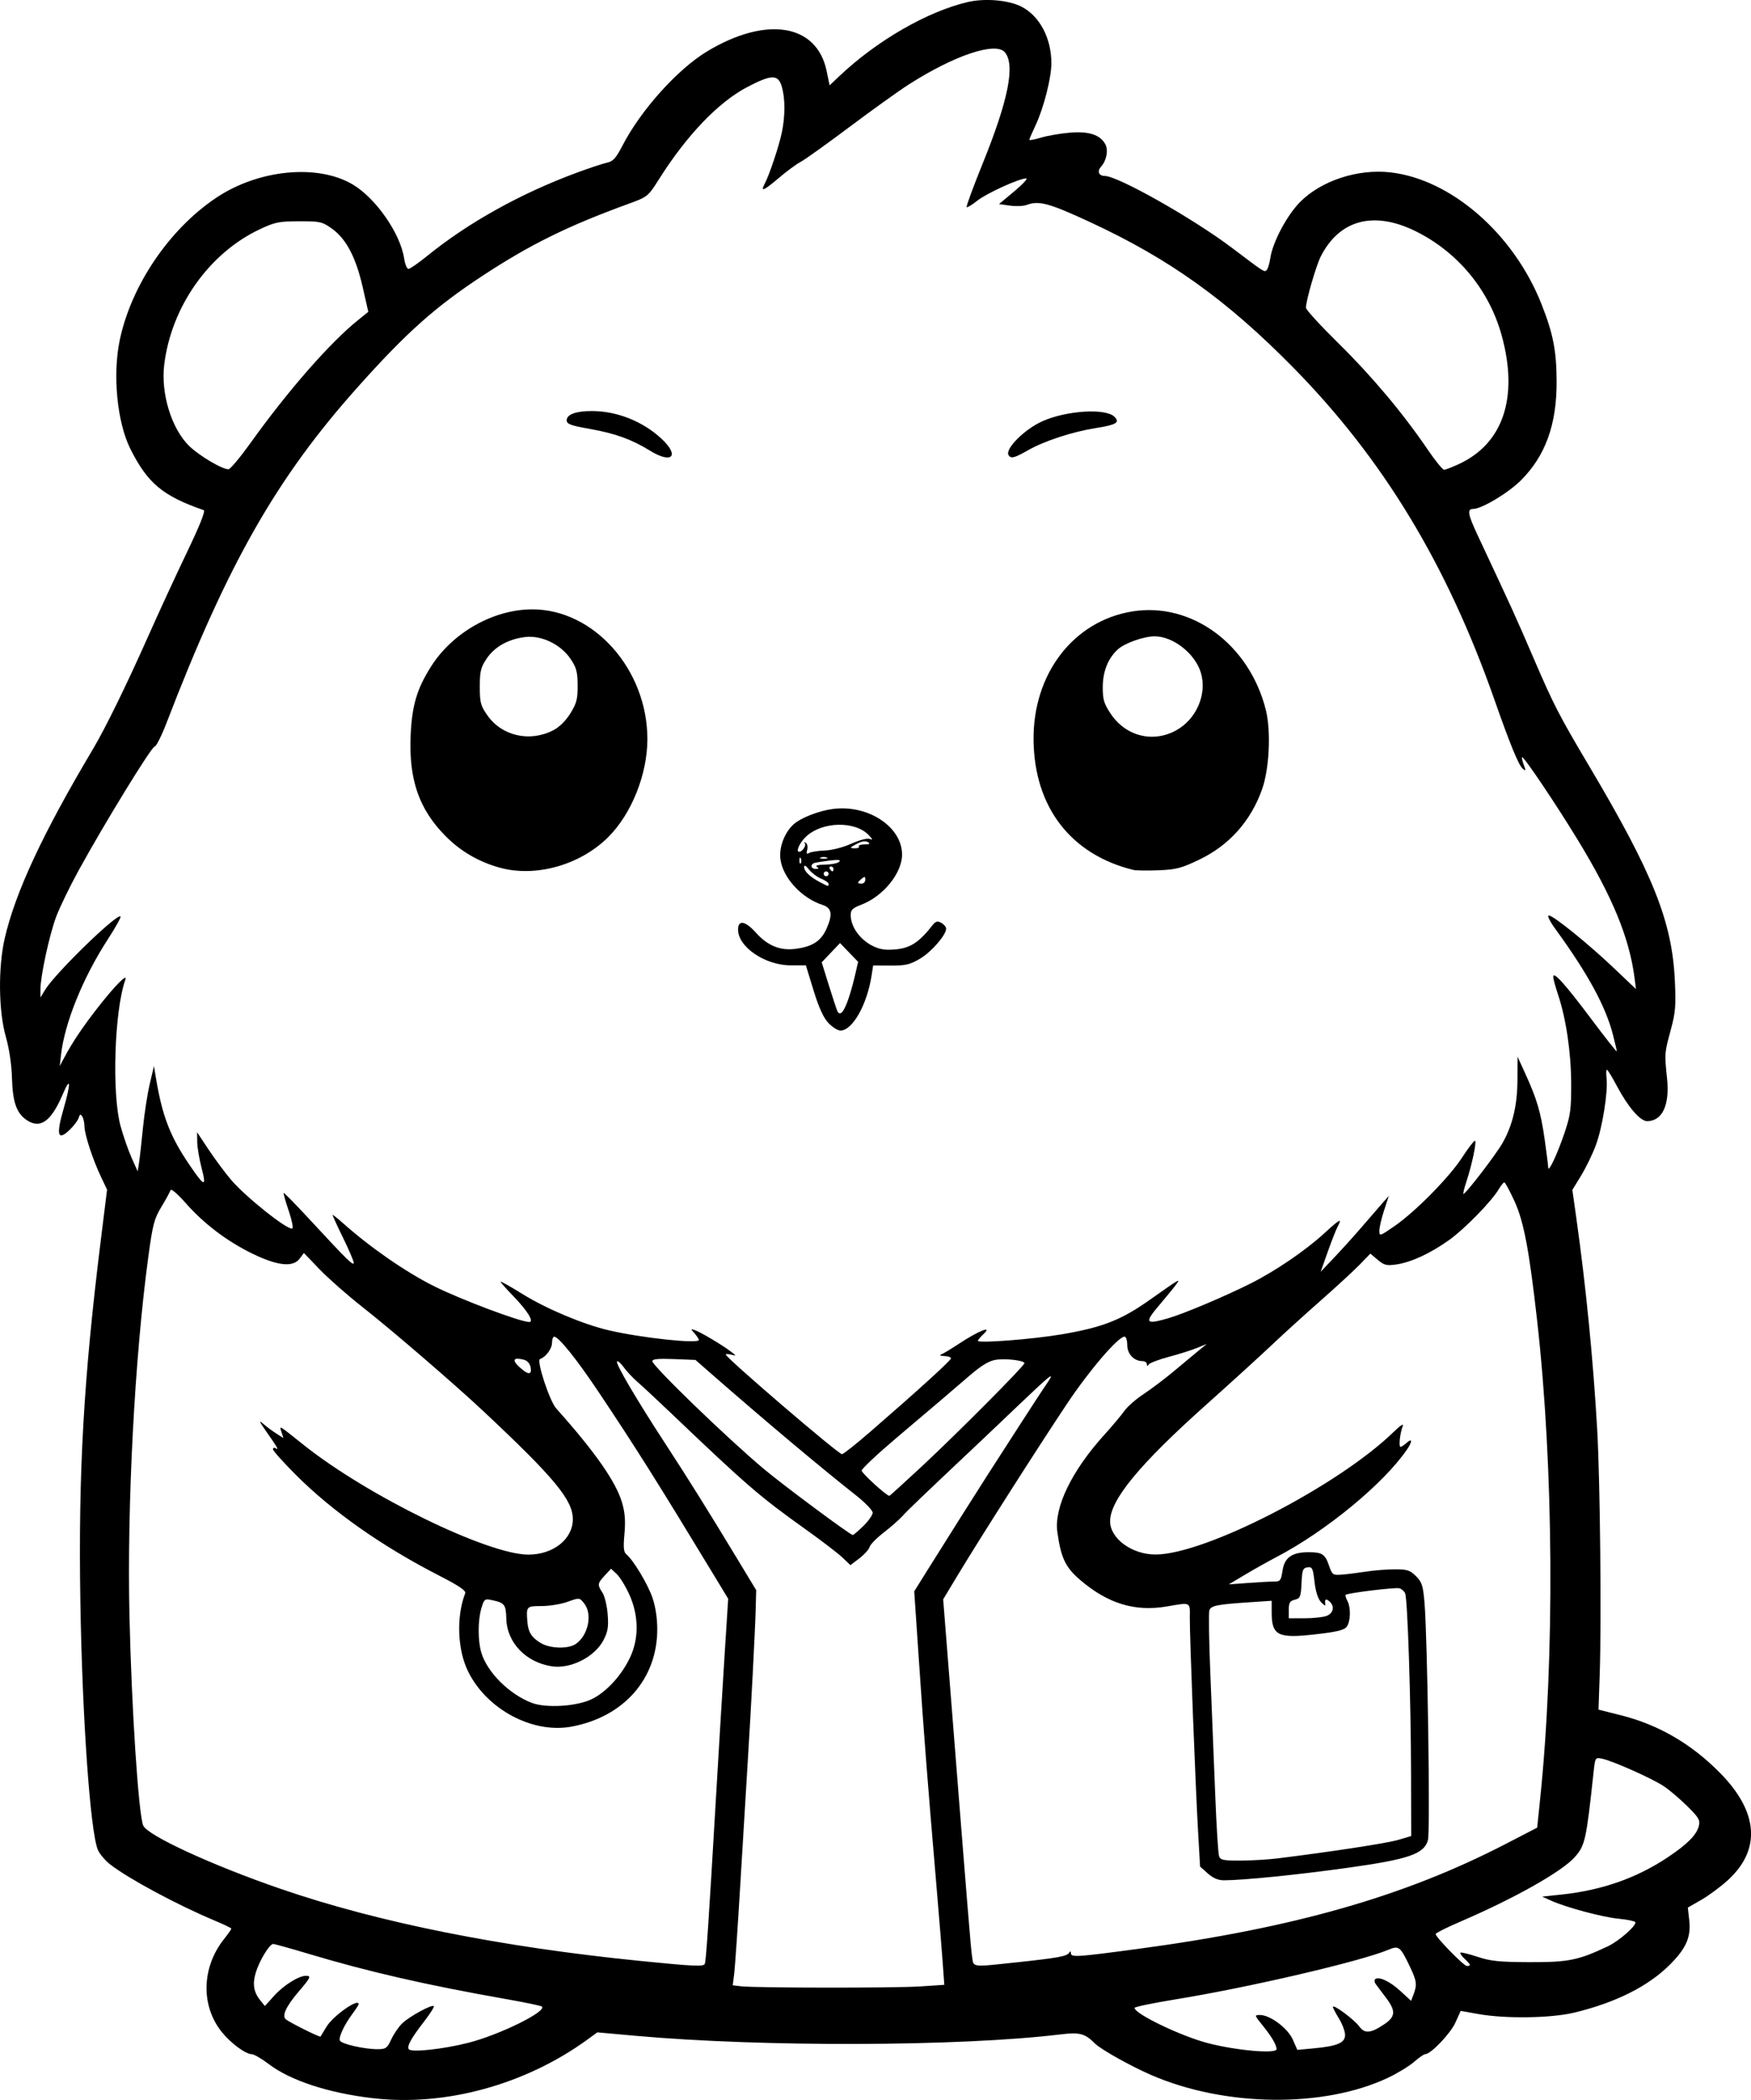 <?xml version="1.0" encoding="UTF-8" standalone="no"?>
<!-- Created with Inkscape (http://www.inkscape.org/) -->

<svg
   width="189.268mm"
   height="226.896mm"
   viewBox="0 0 189.268 226.896"
   version="1.1"
   id="svg1"
   xml:space="preserve"
   xmlns="http://www.w3.org/2000/svg"
   xmlns:svg="http://www.w3.org/2000/svg"><defs
     id="defs1"><clipPath
       clipPathUnits="userSpaceOnUse"
       id="clipPath3"><path
         id="path3"
         style="fill:#ff0000;fill-opacity:1;fill-rule:nonzero;stroke:none;stroke-width:0.265"
         d="M -89.403,17.953 V 231.3 H 127.508 V 17.953 Z M 57.309,146.549 c 0.779,0.017 1.735,0.443 2.742,1.429 1.453,1.422 2.55,3.153 3.545,4.912 0.577,1.139 1.155,2.278 1.724,3.421 2.235,4.488 -2.301,6.745 -4.534,2.256 -0.531,-1.067 -1.074,-2.128 -1.605,-3.196 -0.69,-1.236 -1.451,-2.424 -2.372,-3.504 -2.339,-2.741 -1.492,-5.364 0.5,-5.32 z" /></clipPath><clipPath
       clipPathUnits="userSpaceOnUse"
       id="clipPath13"><path
         id="path14"
         style="fill:#ff0000;fill-opacity:1;fill-rule:nonzero;stroke:none;stroke-width:0.265"
         d="M 84.92,6.468 V 221.747 H 301.984 V 6.468 Z M 147.303,105.999 c 1.813,0.032 2.92,2.212 1.02,4.898 -0.86,1.216 -1.919,2.265 -2.928,3.352 -3.411,3.675 -7.125,0.225 -3.71,-3.447 0.863,-0.928 1.774,-1.818 2.517,-2.849 1.008,-1.398 2.152,-1.971 3.102,-1.954 z m 142.07,64.877 c 1.17,0.019 2.442,1.133 2.849,3.448 0.109,0.617 0.305,1.218 0.556,1.791 2.007,4.594 -2.798,6.589 -4.678,1.941 -0.413,-1.023 -0.771,-2.073 -0.912,-3.173 -0.338,-2.642 0.859,-4.028 2.185,-4.007 z m -10.44,21.226 c 2.358,0.053 3.266,2.914 0.218,5.115 -0.439,0.317 -0.879,0.635 -1.318,0.952 -2.327,1.612 -4.731,3.096 -7.162,4.543 -4.308,2.565 -6.911,-1.774 -2.606,-4.343 2.335,-1.393 4.648,-2.811 6.882,-4.362 0.413,-0.298 0.826,-0.597 1.238,-0.895 1.016,-0.734 1.963,-1.029 2.749,-1.011 z" /></clipPath><clipPath
       clipPathUnits="userSpaceOnUse"
       id="clipPath40"><path
         id="path41"
         style="fill:#ff0000;fill-opacity:1;fill-rule:nonzero;stroke:none;stroke-width:0.265"
         d="M 43.057,-39.498 V 187.125 H 282.728 V -39.498 Z M 273.926,87.761 c 0.888,1.99e-4 1.793,0.629 2.287,1.936 0.24,0.181 0.455,0.438 0.653,0.731 0.052,-0.004 0.104,-0.009 0.156,-0.009 1.262,-1.43e-4 2.484,1.253 2.414,3.758 -0.062,2.208 -0.32,4.403 -0.577,6.595 -0.253,1.781 -0.124,0.912 -0.382,2.606 -0.197,1.294 -0.69,2.176 -1.288,2.718 -0.393,2.176 -1.155,4.269 -1.982,6.313 -0.604,1.417 -0.293,0.726 -0.929,2.076 -1.392,2.957 -3.829,3.062 -4.761,1.523 -0.503,2.475 -2.509,3.069 -3.797,1.846 -1.491,0.85 -2.947,1.762 -4.369,2.723 -1.932,1.353 -3.74,2.87 -5.601,4.318 -1.056,0.864 -2.249,1.52 -3.449,2.155 -0.851,0.456 -1.787,0.682 -2.729,0.855 -4.931,0.904 -5.831,-4.154 -0.887,-4.986 0.429,-0.072 0.865,-0.146 1.256,-0.349 0.939,-0.493 1.878,-0.991 2.7,-1.671 1.952,-1.519 3.848,-3.111 5.882,-4.521 1.911,-1.284 3.872,-2.496 5.896,-3.593 -0.004,-0.48 0.074,-1.012 0.285,-1.604 0.093,-2.239 0.229,-4.478 0.362,-6.714 0.041,-0.713 0.081,-1.426 0.122,-2.138 0.143,-2.503 1.478,-3.682 2.742,-3.61 0.021,0.001 0.04,0.017 0.061,0.019 0.204,-1.107 0.405,-2.215 0.601,-3.324 0.408,-2.314 1.722,-3.351 2.911,-3.29 0.016,7.93e-4 0.03,0.014 0.046,0.015 -0.007,-0.101 -0.012,-0.203 -0.021,-0.304 -0.23,-2.654 1.062,-4.073 2.398,-4.073 z m -1.758,16.091 c -0.012,0.066 -0.024,0.131 -0.037,0.197 -0.515,2.431 -1.118,4.86 -2.023,7.18 0.023,0.01 0.047,0.019 0.07,0.029 0.08,-0.18 0.112,-0.231 0.337,-0.76 0.682,-1.661 1.293,-3.36 1.669,-5.119 0.057,-0.266 0.126,-0.515 0.204,-0.75 -0.087,-0.243 -0.18,-0.482 -0.22,-0.778 z" /></clipPath><clipPath
       clipPathUnits="userSpaceOnUse"
       id="clipPath70"><path
         id="path71"
         style="fill:#ff0000;fill-opacity:1;fill-rule:nonzero;stroke:none;stroke-width:0.265"
         d="M 97.496,-109.053 V 118.098 H 291.957 V -109.053 Z M 274.904,19.673 c 1.064,-0.014 2.291,0.797 3.052,2.687 0.249,0.618 0.547,1.213 0.812,1.823 0.107,-2.113 1.289,-3.2 2.487,-3.161 1.187,0.04 2.387,1.184 2.566,3.527 0.14,1.838 0.193,3.681 0.244,5.524 -0.011,1.287 0.002,0.664 -0.037,1.869 -0.066,2.043 -0.948,3.225 -1.958,3.569 -1.069,1.012 -3.065,0.734 -4.388,-1.801 -0.66,-1.264 -1.3,-2.536 -1.914,-3.823 -0.891,-1.859 -1.744,-3.734 -2.514,-5.646 -1.111,-2.762 0.095,-4.547 1.65,-4.568 z M 227.408,35.166 c 2.854,0.015 3.658,3.328 -0.009,5.106 -0.104,0.05 -0.215,0.086 -0.319,0.136 0.088,0.175 0.173,0.357 0.252,0.552 0.293,0.724 0.673,1.407 1.022,2.105 0.498,0.995 0.621,1.855 0.55,2.582 0.792,0.093 1.701,0.526 2.612,1.422 0.856,0.843 1.702,1.693 2.505,2.586 0.742,0.777 1.453,1.573 2.073,2.452 0.272,0.28 0.491,0.609 0.725,0.921 0.429,0.574 0.681,1.116 0.845,1.632 0.408,0.301 0.817,0.711 1.211,1.261 0.724,1.01 1.467,2.007 2.157,3.042 0.676,1.094 1.398,2.16 2.147,3.204 0.571,1.006 1.296,1.896 2.011,2.799 0.728,0.988 1.677,1.73 2.628,2.487 0.722,0.583 1.495,1.1 2.254,1.633 0.305,0.214 0.496,0.444 0.726,0.669 1.203,-0.616 2.413,-1.22 3.623,-1.819 3.306,-1.685 6.712,-3.157 10.085,-4.697 2.151,-0.996 4.314,-1.966 6.48,-2.928 1.577,-0.776 3.159,-1.558 4.67,-2.459 0.959,-0.641 2.093,-1.036 2.987,-1.773 0.287,-0.274 0.732,-0.459 0.897,-0.843 0.681,-1.583 1.735,-2.217 2.705,-2.202 1.852,0.029 3.398,2.421 1.462,5.081 -0.558,0.767 -1.201,1.439 -1.983,1.984 -1.094,0.816 -2.306,1.431 -3.487,2.111 -1.685,0.992 -3.433,1.881 -5.194,2.729 -2.15,0.955 -4.297,1.918 -6.433,2.907 -3.326,1.518 -6.683,2.968 -9.942,4.63 -2.508,1.241 -5.016,2.489 -7.449,3.871 -4.168,2.367 -6.787,-1.43 -3.212,-3.955 -0.452,-0.321 -0.913,-0.629 -1.344,-0.978 -1.252,-0.998 -2.476,-2.022 -3.446,-3.309 -0.762,-0.966 -1.542,-1.917 -2.153,-2.989 -0.783,-1.094 -1.542,-2.206 -2.248,-3.351 -0.585,-0.885 -1.23,-1.727 -1.83,-2.602 -0.434,-0.634 -0.706,-1.242 -0.855,-1.809 -0.463,-0.305 -0.925,-0.703 -1.368,-1.296 -0.269,-0.361 -0.532,-0.727 -0.829,-1.066 -0.481,-0.719 -1.103,-1.312 -1.678,-1.953 -0.742,-0.827 -1.529,-1.608 -2.319,-2.389 -1.064,-1.052 -1.491,-2.108 -1.473,-2.979 -0.914,-0.171 -1.898,-0.859 -2.638,-2.341 -0.487,-0.976 -1.028,-1.934 -1.362,-2.978 -8e-4,-0.002 -0.001,-0.004 -0.002,-0.007 -4.509,1.671 -6.301,-2.894 -1.716,-4.743 1.473,-0.594 2.958,-1.172 4.39,-1.86 0.847,-0.407 1.615,-0.579 2.274,-0.576 z" /></clipPath><clipPath
       clipPathUnits="userSpaceOnUse"
       id="clipPath74"><path
         id="path74"
         style="fill:#ff0000;fill-opacity:1;fill-rule:nonzero;stroke:none;stroke-width:0.265"
         d="M -29.884,-77.634 V 138.928 H 157.383 V -77.634 Z m 105.147,29.171 c 1.817,-0.063 3.051,2.061 1.286,4.838 -1.693,2.663 -3.352,5.35 -4.901,8.099 -2.462,4.368 -6.904,1.945 -4.446,-2.425 1.602,-2.849 3.32,-5.632 5.073,-8.39 0.924,-1.455 2.037,-2.088 2.988,-2.121 z" /></clipPath><clipPath
       clipPathUnits="userSpaceOnUse"
       id="clipPath96"><path
         id="path97"
         style="fill:#ff0000;fill-opacity:1;fill-rule:nonzero;stroke:none;stroke-width:0.265"
         d="M 42.322,-124.123 V 99.614 H 302.684 V -124.123 Z m 40.333,11.403 c 1.194,0.028 2.451,1.157 2.735,3.49 0.08,0.655 0.17,1.309 0.251,1.964 0.465,-0.511 1.041,-0.769 1.613,-0.769 1.266,10e-6 2.509,1.254 2.459,3.76 -0.055,2.764 0.145,5.52 0.415,8.268 0.439,3.96 1.043,7.9 1.821,11.808 0.267,1.605 0.705,3.161 1.219,4.701 1.47,4.411 -2.564,6.102 -4.414,2.53 0.076,0.719 0.203,1.433 0.236,2.155 0.229,5.008 -4.765,5.005 -5.065,0 -0.226,-3.772 -1.059,-7.5 -1.755,-11.21 -0.885,-4.48 -1.337,-9.02 -1.674,-13.569 -0.096,-1.29 0.179,-2.259 0.632,-2.92 -0.266,-2.07 -0.526,-4.141 -0.776,-6.214 -0.32,-2.644 0.952,-4.026 2.305,-3.994 z M 238.177,73.473 c 0.735,0.009 1.599,0.258 2.532,0.834 1.557,0.962 2.938,2.179 4.369,3.314 1.888,1.433 3.695,2.966 5.546,4.445 1.456,1.008 2.826,2.135 4.257,3.176 1.018,0.731 2.048,1.444 3.073,2.165 0.106,0.068 0.212,0.137 0.318,0.205 1.021,0.659 1.625,1.404 1.902,2.118 2.665,1.245 1.896,4.675 -2.237,4.619 -1.032,-0.014 -2.065,-0.029 -3.096,-0.064 -1.753,-0.066 -3.508,-0.153 -5.247,-0.402 -1.6,-0.264 -3.181,-0.634 -4.709,-1.185 -1.408,-0.529 -2.822,-1.053 -4.176,-1.71 -1.148,-0.642 -2.264,-1.323 -3.217,-2.241 -0.917,-0.777 -1.798,-1.593 -2.7,-2.388 -2.704,-2.382 -1.769,-5.031 0.373,-5.107 0.313,-0.011 0.653,0.032 1.01,0.14 0.386,-0.578 1.079,-0.981 2.08,-0.968 0.564,0.007 1.215,0.139 1.942,0.431 0.589,0.237 1.171,0.489 1.75,0.749 -0.006,-0.004 -0.011,-0.009 -0.017,-0.013 -1.322,-1.048 -2.593,-2.181 -4.032,-3.069 -3.334,-2.056 -2.348,-5.08 0.278,-5.048 z" /></clipPath></defs><g
     id="layer1"
     transform="translate(66.433,123.829)"><path
       style="fill:#000000"
       d="m -26.08,102.878 c -4.841,-0.561 -8.957,-1.908 -11.316,-3.703 -0.767,-0.583 -1.594,-1.061 -1.838,-1.061 -0.652,0 -2.266,-1.196 -3.226,-2.392 -2.285,-2.844 -2.186,-6.979 0.24,-10.043 0.437,-0.552 0.795,-1.058 0.795,-1.124 0,-0.066 -0.804,-0.456 -1.786,-0.866 -3.977,-1.661 -9.268,-4.498 -11.279,-6.049 -0.564,-0.435 -1.179,-1.158 -1.366,-1.605 -0.823,-1.97 -1.689,-14.276 -1.892,-26.869 -0.223,-13.896 0.349,-24.002 2.206,-38.963 l 0.682,-5.493 -0.678,-1.433 c -0.886,-1.871 -1.761,-4.557 -1.766,-5.419 -0.002,-0.376 -0.108,-0.848 -0.236,-1.05 -0.184,-0.291 -0.265,-0.26 -0.396,0.152 -0.09,0.285 -0.521,0.859 -0.957,1.277 -1.303,1.248 -1.494,0.606 -0.67,-2.255 0.819,-2.848 0.773,-3.607 -0.096,-1.564 -1.255,2.952 -2.446,3.782 -3.934,2.74 -1.063,-0.744 -1.471,-1.931 -1.545,-4.489 -0.043,-1.494 -0.294,-3.178 -0.669,-4.498 -0.782,-2.75 -0.837,-7.446 -0.124,-10.576 1.135,-4.976 4.105,-11.351 9.556,-20.505 1.328,-2.231 3.633,-6.937 5.934,-12.114 1.145,-2.578 3.042,-6.687 4.215,-9.131 1.397,-2.911 2.022,-4.483 1.813,-4.555 -4.423,-1.531 -6.063,-2.899 -7.925,-6.611 -1.441,-2.873 -1.942,-8.036 -1.145,-11.794 1.254,-5.915 5.352,-11.951 10.413,-15.341 4.563,-3.056 10.933,-3.686 14.735,-1.458 2.501,1.466 5.179,5.304 5.584,8.003 0.094,0.628 0.307,1.14 0.472,1.137 0.165,-0.003 1.075,-0.633 2.02,-1.401 4.432,-3.597 10.09,-6.746 16.14,-8.984 1.382,-0.511 2.871,-1.005 3.308,-1.097 0.647,-0.136 0.959,-0.484 1.679,-1.874 1.98,-3.819 5.955,-8.236 9.133,-10.148 6.424,-3.865 11.868,-2.968 12.92,2.128 l 0.319,1.543 1.071,-1.014 c 4.044,-3.827 9.506,-6.973 13.868,-7.989 1.849,-0.431 4.398,-0.213 5.783,0.493 1.98,1.01 3.249,3.401 3.249,6.123 0,1.579 -0.833,4.849 -1.705,6.692 -0.372,0.786 -0.676,1.495 -0.676,1.576 0,0.081 0.566,-0.024 1.257,-0.232 0.691,-0.209 2.096,-0.45 3.122,-0.538 2.055,-0.175 3.287,0.23 3.838,1.26 0.34,0.635 0.126,1.755 -0.458,2.403 -0.459,0.51 -0.266,1.007 0.393,1.013 1.438,0.012 9.563,4.606 13.769,7.784 3.476,2.627 3.427,2.594 3.701,2.425 0.136,-0.084 0.327,-0.688 0.425,-1.342 0.257,-1.713 1.79,-4.603 3.202,-6.035 2.282,-2.315 6.249,-3.621 9.778,-3.218 6.584,0.751 13.354,6.662 16.347,14.273 1.253,3.186 1.61,5.021 1.62,8.334 0.014,4.631 -1.203,8.005 -3.842,10.652 -1.371,1.374 -4.257,3.106 -5.18,3.106 -0.673,4.46e-4 -0.577,0.571 0.478,2.823 3.996,8.535 4.008,8.561 6.059,13.316 2.206,5.115 2.716,6.103 6.051,11.726 6.858,11.56 8.912,16.704 9.212,23.067 0.131,2.78 0.074,3.455 -0.458,5.424 -0.665,2.459 -0.665,2.467 -0.382,5.182 0.299,2.875 -0.513,4.607 -2.161,4.607 -0.746,0 -2.065,-1.536 -3.269,-3.806 -0.509,-0.96 -0.991,-1.747 -1.071,-1.748 -0.08,-0.001 -0.098,0.407 -0.039,0.907 0.171,1.467 -0.452,5.36 -1.161,7.257 -0.361,0.965 -1.079,2.444 -1.596,3.287 l -0.94,1.532 0.419,2.966 c 1.048,7.417 1.839,15.432 2.267,22.942 0.314,5.524 0.47,20.672 0.272,26.435 l -0.131,3.813 2.447,0.615 c 4.041,1.016 7.596,3.085 10.688,6.22 4.16,4.218 4.459,8.289 0.851,11.587 -0.781,0.714 -2.075,1.673 -2.876,2.131 l -1.455,0.832 0.154,1.37 c 0.204,1.808 -0.333,3.038 -2.091,4.795 -2.349,2.348 -5.875,4.115 -10.357,5.189 -2.516,0.603 -7.43,0.673 -10.367,0.147 l -1.891,-0.339 -0.575,1.273 c -0.533,1.179 -2.658,3.401 -3.252,3.401 -0.142,0 -0.685,0.374 -1.206,0.832 -0.521,0.457 -1.787,1.229 -2.813,1.716 -6.931,3.283 -17.629,3.164 -25.587,-0.284 -2.225,-0.964 -5.454,-2.769 -6.093,-3.406 -1.112,-1.108 -1.637,-1.243 -3.805,-0.982 -10.852,1.308 -32.176,1.373 -45.888,0.14 l -4.101,-0.369 -1.058,0.769 c -6.717,4.882 -15.361,7.252 -23.151,6.349 z m 10.283,-5.996 c 3.37,-0.862 8.478,-3.378 7.944,-3.912 -0.085,-0.085 -1.809,-0.445 -3.833,-0.801 -8.685,-1.528 -14.927,-2.958 -21.454,-4.915 -1.918,-0.575 -3.613,-1.046 -3.767,-1.046 -0.393,0 -1.501,1.827 -1.885,3.109 -0.366,1.22 -0.218,2.105 0.497,2.988 l 0.492,0.608 1.014,-1.123 c 1.01,-1.118 2.646,-2.143 3.421,-2.143 0.603,0 0.522,0.179 -0.769,1.69 -1.385,1.621 -1.856,2.646 -1.389,3.021 0.446,0.358 3.665,1.956 3.737,1.855 0.033,-0.046 0.323,-0.522 0.645,-1.058 0.71,-1.182 3.475,-3.129 3.475,-2.448 0,0.082 -0.284,0.529 -0.63,0.992 -0.905,1.21 -1.545,2.557 -1.397,2.941 0.143,0.372 2.673,0.947 4.122,0.937 0.847,-0.006 1,-0.12 1.441,-1.075 0.271,-0.588 0.807,-1.367 1.191,-1.731 0.787,-0.747 3.192,-2.056 3.399,-1.849 0.074,0.074 -0.4,0.827 -1.054,1.671 -1.393,1.8 -1.862,2.644 -1.654,2.981 0.235,0.38 3.721,0.006 6.453,-0.693 z m 87.348,0.686 c 0,-0.451 -0.531,-1.353 -1.508,-2.562 -0.892,-1.104 -0.897,-1.124 -0.281,-1.124 1.098,0 3.002,1.425 3.544,2.653 l 0.492,1.115 1.74,-0.162 c 2.583,-0.24 3.421,-0.595 3.42,-1.449 -7.4e-4,-0.386 -0.295,-1.178 -0.653,-1.76 -0.359,-0.582 -0.656,-1.153 -0.66,-1.269 -0.014,-0.356 2.289,1.347 2.835,2.097 0.596,0.818 1.247,0.762 2.728,-0.234 1.202,-0.808 1.245,-1.436 0.194,-2.827 -0.479,-0.634 -0.986,-1.308 -1.126,-1.498 -0.14,-0.19 -0.176,-0.424 -0.079,-0.521 0.361,-0.361 1.591,0.202 2.726,1.248 l 1.17,1.079 0.269,-0.708 c 0.39,-1.026 0.337,-1.446 -0.366,-2.923 -1.077,-2.261 -1.212,-2.369 -2.365,-1.887 -3.018,1.261 -15.102,4.075 -22.995,5.356 -2.437,0.395 -4.432,0.81 -4.432,0.921 0,0.642 5.033,3.06 7.931,3.811 3.095,0.802 7.415,1.178 7.415,0.646 z m -38.528,-6.773 2.614,-0.173 -0.173,-2.405 c -0.095,-1.323 -0.407,-5.144 -0.692,-8.491 -0.948,-11.115 -1.314,-15.803 -1.852,-23.748 l -0.533,-7.873 1.446,-2.313 c 2.063,-3.299 5.406,-8.591 6.535,-10.343 0.53,-0.823 2,-3.103 3.266,-5.067 1.266,-1.965 2.507,-3.87 2.757,-4.233 0.913,-1.325 0.98,-1.502 0.406,-1.059 -0.283,0.218 -1.645,1.478 -3.027,2.8 -1.382,1.322 -3.585,3.415 -4.895,4.649 -5.806,5.475 -7.139,6.752 -7.765,7.44 -0.366,0.403 -1.287,1.211 -2.045,1.796 -0.758,0.585 -1.435,1.279 -1.504,1.542 -0.069,0.263 -0.563,0.812 -1.098,1.221 l -0.973,0.742 -0.848,-0.812 c -0.466,-0.446 -2.217,-1.789 -3.891,-2.984 -5.118,-3.654 -6.371,-4.734 -14.696,-12.67 -1.462,-1.393 -3.071,-2.89 -3.576,-3.327 -0.505,-0.437 -1.175,-1.151 -1.488,-1.587 -0.313,-0.436 -0.642,-0.72 -0.732,-0.631 -0.195,0.195 2.106,4.112 5.189,8.833 2.473,3.787 4.615,7.213 7.774,12.435 l 2.081,3.44 -0.051,1.984 c -0.059,2.324 -0.502,10.819 -0.869,16.669 -0.141,2.256 -0.491,8.03 -0.778,12.832 -0.286,4.802 -0.592,9.289 -0.679,9.97 l -0.158,1.238 0.882,0.108 c 1.513,0.186 16.622,0.199 19.372,0.017 z M 9.739,88.377 c 0.143,-0.232 0.404,-4.091 1.23,-18.176 0.298,-5.093 0.715,-11.967 0.925,-15.276 l 0.383,-6.016 -1.405,-2.319 C 4.671,36.36 2.289,32.576 -1.739,26.556 c -2.384,-3.563 -4.314,-5.964 -4.795,-5.964 -0.127,0 -0.231,0.298 -0.231,0.661 0,0.64 -0.67,1.546 -1.299,1.756 -0.409,0.136 1.032,4.53 1.748,5.331 4.21,4.709 6.474,7.947 7.128,10.199 0.31,1.068 0.378,1.972 0.253,3.36 -0.137,1.515 -0.092,1.966 0.223,2.227 0.756,0.627 2.298,3.199 2.809,4.686 0.323,0.939 0.515,2.203 0.515,3.392 0,5.358 -3.621,9.471 -9.264,10.52 -4.225,0.786 -9.196,-1.876 -11.203,-6 -1.138,-2.339 -1.263,-5.886 -0.296,-8.407 0.109,-0.283 -0.651,-0.799 -2.798,-1.9 -6.207,-3.183 -11.536,-6.927 -15.5,-10.891 -1.363,-1.363 -2.479,-2.609 -2.479,-2.769 0,-0.16 0.137,-0.205 0.305,-0.102 0.366,0.226 0.217,-0.036 -1.07,-1.877 -0.729,-1.043 -0.788,-1.204 -0.278,-0.763 0.356,0.308 0.989,0.779 1.409,1.045 l 0.762,0.485 -0.205,-0.646 c -0.236,-0.743 -0.391,-0.833 2.385,1.381 6.898,5.503 19.922,11.859 24.301,11.859 2.699,0 4.804,-1.677 4.804,-3.827 0,-2.073 -1.979,-4.462 -9.657,-11.658 -3.152,-2.954 -9.925,-8.786 -13.097,-11.276 -1.601,-1.257 -3.676,-3.082 -4.612,-4.056 l -1.702,-1.771 -0.466,0.618 c -0.714,0.946 -2.38,0.772 -5.066,-0.53 -2.748,-1.332 -5.258,-3.23 -7.237,-5.47 -0.907,-1.027 -1.588,-1.605 -1.651,-1.401 -0.059,0.191 -0.502,1.001 -0.986,1.802 -0.781,1.292 -0.939,1.9 -1.416,5.424 -1.472,10.882 -2.306,26.779 -2.034,38.761 0.227,9.993 0.973,21.38 1.484,22.649 0.429,1.067 7.438,4.298 14.858,6.849 10.583,3.639 23.794,6.282 38.991,7.8 5.602,0.56 6.67,0.61 6.847,0.325 z M 43.506,88.188 c 4.411,-0.475 5.371,-0.649 5.618,-1.024 0.136,-0.206 0.196,-0.195 0.198,0.037 0.006,0.469 0.631,0.429 7.362,-0.477 16.745,-2.252 28.678,-5.659 39.602,-11.307 l 3.436,-1.777 0.316,-3.043 c 1.594,-15.353 1.468,-35.889 -0.318,-51.726 -0.859,-7.622 -1.449,-10.736 -2.441,-12.898 -0.518,-1.128 -1.016,-2.051 -1.107,-2.051 -0.091,0 -0.36,0.329 -0.598,0.732 -0.78,1.321 -3.683,4.291 -5.369,5.495 -2.03,1.449 -4.108,2.41 -5.708,2.641 -1.051,0.152 -1.314,0.086 -2.008,-0.498 l -0.798,-0.672 -1.167,1.2 c -0.642,0.66 -2.537,2.405 -4.21,3.877 -1.673,1.472 -4.055,3.635 -5.292,4.806 -1.237,1.172 -4.43,4.078 -7.096,6.459 -7.203,6.434 -10.366,10.272 -10.366,12.575 0,1.863 2.349,3.587 4.895,3.592 5.34,0.011 19.785,-7.424 25.778,-13.268 0.704,-0.686 1.088,-0.931 0.961,-0.614 -0.3,0.751 -0.461,2.249 -0.242,2.249 0.101,0 0.402,-0.197 0.668,-0.438 0.606,-0.548 0.628,-0.156 0.04,0.71 -2.493,3.671 -8.74,8.82 -14.108,11.629 -0.946,0.495 -2.494,1.363 -3.44,1.929 l -1.72,1.029 2.09,-0.153 c 1.15,-0.084 2.416,-0.153 2.814,-0.153 0.655,0 0.741,-0.113 0.903,-1.192 0.212,-1.414 1.033,-1.985 2.845,-1.979 1.448,0.005 1.753,0.211 2.187,1.473 0.336,0.978 0.402,1.024 1.372,0.95 0.56,-0.043 1.733,-0.188 2.606,-0.324 0.873,-0.136 2.281,-0.248 3.129,-0.249 1.337,-0.002 1.64,0.096 2.283,0.739 0.643,0.643 0.765,1.02 0.921,2.844 0.323,3.777 0.629,24.75 0.375,25.67 -0.416,1.505 -2.055,2.071 -8.692,2.999 -5.328,0.745 -11.299,1.347 -13.372,1.347 -0.62,0 -1.17,-0.235 -1.738,-0.742 l -0.83,-0.742 -0.212,-3.69 c -0.287,-5.011 -0.919,-21.319 -0.898,-23.203 0.019,-1.725 0.149,-1.662 -2.481,-1.21 -3.448,0.591 -6.373,-0.301 -9.364,-2.857 -1.596,-1.364 -2.081,-2.38 -2.473,-5.184 -0.371,-2.652 1.548,-6.616 5.098,-10.528 0.857,-0.945 1.82,-2.093 2.14,-2.552 0.32,-0.459 1.266,-1.286 2.103,-1.838 0.837,-0.552 2.31,-1.665 3.273,-2.474 0.963,-0.808 2.154,-1.798 2.646,-2.2 l 0.895,-0.73 -1.058,0.432 c -0.582,0.238 -1.951,0.67 -3.043,0.961 -1.091,0.291 -2.072,0.663 -2.179,0.827 -0.138,0.212 -0.196,0.202 -0.198,-0.033 -0.002,-0.182 -0.216,-0.331 -0.474,-0.331 -0.916,0 -1.646,-0.77 -1.646,-1.735 0,-0.501 -0.13,-0.911 -0.289,-0.911 -0.694,0 -3.797,3.619 -6.238,7.276 -3.083,4.617 -9.32,14.393 -11.713,18.359 l -1.658,2.748 0.828,10.481 c 1.887,23.887 2.157,27.195 2.299,28.142 0.175,1.166 -0.133,1.128 4.865,0.591 z m 48.948,0.279 c 0,-0.067 -0.259,-0.363 -0.576,-0.659 -0.317,-0.295 -0.52,-0.593 -0.452,-0.661 0.068,-0.068 0.893,0.131 1.833,0.443 1.432,0.476 2.35,0.57 5.677,0.581 4.17,0.014 5.237,-0.203 8.432,-1.714 1.212,-0.573 3.156,-2.29 2.957,-2.612 -0.07,-0.113 -0.875,-0.277 -1.789,-0.364 -1.743,-0.166 -5.644,-1.209 -7.303,-1.953 l -0.974,-0.437 2.117,-0.226 c 4.356,-0.465 8.089,-1.775 11.461,-4.022 2.12,-1.412 3.124,-2.426 3.363,-3.394 0.154,-0.622 -0.013,-0.906 -1.238,-2.117 -0.778,-0.769 -1.911,-1.735 -2.517,-2.146 -1.219,-0.828 -5.569,-2.769 -6.718,-2.999 -0.723,-0.145 -0.737,-0.122 -0.902,1.403 -0.8,7.409 -0.921,7.96 -2.02,9.212 -1.386,1.579 -6.538,4.482 -12.476,7.031 -1.419,0.609 -2.58,1.194 -2.58,1.301 0,0.343 3.043,3.453 3.379,3.453 0.179,0 0.325,-0.055 0.325,-0.122 z M 71.684,76.959 c 5.902,-0.732 11.823,-1.641 13.031,-2 l 1.389,-0.413 -0.015,-6.803 c -0.017,-7.867 -0.374,-18.773 -0.636,-19.411 -0.099,-0.24 -0.382,-0.49 -0.63,-0.555 -0.453,-0.119 -5.602,0.51 -5.8,0.708 -0.059,0.058 0.022,0.347 0.18,0.641 0.393,0.735 0.359,2.22 -0.064,2.799 -0.271,0.371 -1.027,0.557 -3.346,0.823 -4.119,0.473 -4.77,0.146 -4.77,-2.394 V 49.127 l -2.447,0.164 c -3.448,0.231 -4.093,0.36 -4.284,0.857 -0.092,0.241 -0.043,3.422 0.111,7.07 0.153,3.648 0.387,9.431 0.519,12.85 0.132,3.42 0.322,6.426 0.421,6.681 0.152,0.39 0.522,0.461 2.335,0.451 1.185,-0.006 2.988,-0.115 4.007,-0.241 z M -2.431,59.737 c 1.576,-0.787 3.182,-2.544 4.101,-4.485 0.975,-2.06 0.947,-4.53 -0.077,-6.792 -0.406,-0.898 -1.017,-1.894 -1.358,-2.214 l -0.619,-0.581 -0.678,0.731 c -0.796,0.859 -0.814,0.993 -0.25,1.854 0.235,0.359 0.488,1.403 0.561,2.32 0.109,1.36 0.029,1.873 -0.433,2.778 -0.936,1.836 -3.551,3.17 -5.604,2.859 -2.795,-0.423 -4.843,-2.556 -4.916,-5.121 -0.045,-1.566 -0.176,-1.736 -1.566,-2.032 -0.768,-0.164 -0.832,-0.115 -1.124,0.86 -0.393,1.311 -0.398,3.528 -0.011,4.819 0.637,2.124 3.013,4.49 5.445,5.421 1.565,0.599 4.924,0.385 6.529,-0.417 z m -1.746,-5.956 c 1.345,-0.942 1.805,-3.237 0.878,-4.382 -0.502,-0.62 -0.503,-0.62 -1.786,-0.16 -0.706,0.253 -1.968,0.46 -2.805,0.459 -1.646,-0.001 -1.675,0.031 -1.536,1.718 0.092,1.107 0.443,1.667 1.42,2.263 1.028,0.627 3.005,0.68 3.828,0.103 z M 76.958,50.761 c 0.761,-0.289 0.901,-1.08 0.282,-1.594 -0.379,-0.314 -0.519,-0.178 -0.409,0.397 0.028,0.146 -0.182,0.017 -0.467,-0.286 -0.335,-0.356 -0.585,-1.132 -0.709,-2.198 -0.172,-1.485 -0.247,-1.639 -0.759,-1.566 -0.5,0.071 -0.577,0.275 -0.646,1.709 -0.071,1.478 -0.138,1.643 -0.728,1.791 -0.534,0.134 -0.649,0.327 -0.649,1.084 v 0.921 h 1.703 c 0.936,0 2.008,-0.116 2.381,-0.258 z m -50.066,-9.718 c 0.552,-0.539 1.003,-1.183 1.003,-1.432 0,-0.249 -0.804,-1.086 -1.786,-1.861 -3.94,-3.106 -9.97,-8.172 -15.795,-13.268 l -1.574,-1.377 -2.329,-0.092 c -1.699,-0.067 -2.329,-0.006 -2.329,0.228 0,0.506 8.088,8.322 12.039,11.634 2.099,1.76 9.355,7.148 9.626,7.148 0.078,0 0.593,-0.441 1.144,-0.98 z m 6.378,-6.495 c 3.799,-3.537 11.03,-10.806 11.03,-11.088 0,-0.303 -2.07,-0.542 -3.138,-0.361 -0.722,0.122 -1.556,0.634 -2.844,1.746 -1.002,0.865 -2.358,2.027 -3.013,2.582 -0.655,0.555 -2.857,2.422 -4.895,4.149 -2.037,1.727 -3.704,3.296 -3.704,3.485 0,0.28 2.688,2.728 2.995,2.728 0.049,0 1.655,-1.459 3.57,-3.241 z m -5.639,-3.677 c 5.222,-4.525 8.731,-7.717 8.731,-7.941 0,-0.123 -0.327,-0.232 -0.728,-0.244 -0.426,-0.012 -0.563,-0.084 -0.331,-0.172 0.218,-0.083 1.052,-0.585 1.852,-1.114 2.202,-1.457 3.79,-2.083 2.696,-1.063 -0.318,0.297 -0.579,0.613 -0.579,0.702 0,0.292 5.957,-0.17 9.083,-0.704 4.363,-0.746 6.375,-1.527 9.38,-3.644 3.429,-2.415 3.467,-2.437 2.967,-1.741 -0.218,0.304 -1.042,1.311 -1.83,2.238 -1.639,1.928 -1.501,2.13 0.969,1.415 1.676,-0.485 6.063,-2.336 8.897,-3.754 2.657,-1.329 5.919,-3.547 7.93,-5.389 1.764,-1.616 2.014,-1.739 1.471,-0.725 -0.16,0.299 -0.635,1.511 -1.056,2.695 l -0.765,2.152 1.519,-1.599 c 0.835,-0.88 2.174,-2.363 2.974,-3.296 0.8,-0.933 1.775,-2.059 2.166,-2.502 l 0.711,-0.805 -0.512,1.562 c -0.282,0.859 -0.512,1.849 -0.512,2.2 0,0.619 0.046,0.605 1.649,-0.504 2.272,-1.573 5.922,-5.28 7.312,-7.427 0.636,-0.981 1.25,-1.784 1.366,-1.784 0.23,0 -0.32,2.629 -0.938,4.477 -0.215,0.643 -0.351,1.209 -0.303,1.258 0.144,0.144 3.472,-4.177 4.213,-5.47 1.1,-1.918 1.616,-4.093 1.628,-6.859 l 0.011,-2.494 0.837,1.832 c 1.257,2.751 1.677,4.175 2.094,7.106 0.208,1.465 0.381,2.838 0.384,3.05 0.008,0.628 1.023,-1.544 1.787,-3.826 0.618,-1.844 0.707,-2.526 0.694,-5.292 -0.016,-3.358 -0.552,-6.978 -1.414,-9.557 -0.286,-0.856 -0.523,-1.726 -0.527,-1.933 -0.011,-0.664 1.256,0.74 4.127,4.569 1.51,2.015 2.746,3.58 2.746,3.478 0,-0.102 -0.189,-0.917 -0.42,-1.811 -0.792,-3.062 -2.701,-6.571 -6.175,-11.349 -0.655,-0.901 -0.961,-1.521 -0.751,-1.521 0.49,0 4.3,3.084 7.095,5.744 l 2.32,2.207 -0.142,-1.131 c -0.549,-4.358 -2.37,-8.796 -6.154,-14.999 -2.388,-3.915 -5.862,-9.072 -6.011,-8.923 -0.052,0.052 0.031,0.427 0.185,0.833 0.24,0.632 0.225,0.692 -0.102,0.42 -0.453,-0.376 -1.343,-2.539 -3.08,-7.486 -5.137,-14.633 -12.041,-26.017 -21.771,-35.901 -7.147,-7.26 -13.347,-11.697 -21.863,-15.649 -4.511,-2.093 -5.591,-2.386 -6.944,-1.88 -0.337,0.126 -1.142,0.156 -1.79,0.066 l -1.177,-0.163 1.663,-1.389 c 0.915,-0.764 1.491,-1.389 1.28,-1.389 -0.752,0 -4.31,1.623 -5.303,2.419 -0.555,0.445 -1.066,0.753 -1.135,0.684 -0.069,-0.069 0.712,-2.19 1.735,-4.715 2.767,-6.83 3.531,-10.645 2.401,-12.006 -0.981,-1.182 -5.455,0.313 -10.404,3.478 -1.049,0.671 -3.931,2.736 -6.405,4.59 -2.474,1.854 -4.855,3.554 -5.292,3.779 -0.437,0.225 -1.5,1.011 -2.364,1.746 -1.613,1.374 -1.993,1.526 -1.496,0.597 0.494,-0.923 1.551,-4.09 1.851,-5.547 0.363,-1.761 0.367,-3.599 0.01,-4.882 -0.39,-1.404 -1.086,-1.406 -3.751,-0.012 -3.103,1.623 -6.518,5.181 -9.506,9.904 -1.223,1.933 -1.248,1.953 -3.307,2.704 -6.577,2.398 -10.582,4.367 -15.701,7.719 -5.188,3.397 -8.326,6.193 -13.653,12.162 -8.73,9.782 -13.994,19.03 -20.592,36.182 -0.546,1.419 -1.13,2.583 -1.299,2.586 -0.334,0.007 -5.4,8.26 -8.199,13.355 -0.959,1.746 -2.058,4.008 -2.441,5.027 -0.735,1.952 -1.706,6.443 -1.704,7.881 l 9.89e-4,0.851 0.516,-0.846 c 1.091,-1.789 7.772,-8.282 8.142,-7.913 0.077,0.077 -0.54,1.186 -1.371,2.465 -2.695,4.15 -4.676,9.042 -5.066,12.512 l -0.134,1.191 0.493,-0.926 c 0.888,-1.669 1.966,-3.274 3.644,-5.424 1.815,-2.326 3.234,-3.756 2.954,-2.978 -1.183,3.294 -1.478,12.315 -0.517,15.81 0.3,1.091 0.839,2.639 1.198,3.44 l 0.652,1.455 0.145,-0.926 c 0.08,-0.509 0.269,-2.188 0.42,-3.731 0.151,-1.543 0.481,-3.686 0.734,-4.762 l 0.459,-1.957 0.222,1.323 c 0.688,4.108 1.519,6.259 3.608,9.335 1.635,2.407 1.874,2.476 1.327,0.379 -0.255,-0.977 -0.47,-2.251 -0.479,-2.832 l -0.015,-1.056 1.229,1.849 c 0.676,1.017 1.763,2.481 2.415,3.254 1.574,1.864 6.129,5.492 6.649,5.297 0.127,-0.048 -0.049,-0.915 -0.392,-1.926 -0.343,-1.012 -0.586,-1.876 -0.542,-1.92 0.045,-0.045 1.376,1.319 2.959,3.03 3.893,4.209 4.615,4.915 4.614,4.513 -3.51e-4,-0.189 -0.526,-1.415 -1.168,-2.725 -0.642,-1.31 -1.142,-2.407 -1.111,-2.439 0.031,-0.031 0.527,0.362 1.102,0.873 2.966,2.642 6.79,5.29 9.842,6.817 2.883,1.442 9.351,3.876 10.303,3.876 0.567,0 -0.191,-1.224 -1.754,-2.834 -0.737,-0.758 -1.339,-1.442 -1.339,-1.519 0,-0.077 1.076,0.528 2.39,1.345 2.549,1.584 6.57,3.272 9.303,3.906 3.579,0.83 9.738,1.488 9.738,1.042 0,-0.098 -0.208,-0.416 -0.463,-0.706 -0.445,-0.508 -0.442,-0.521 0.066,-0.339 0.637,0.229 2.928,1.594 3.841,2.289 0.636,0.484 0.638,0.495 0.061,0.347 -0.327,-0.084 -0.595,-0.091 -0.595,-0.016 0,0.343 12.17,10.775 12.56,10.767 0.15,-0.003 1.522,-1.089 3.05,-2.414 z m -4.531,-44.183 c -0.534,-0.572 -1.031,-1.666 -1.599,-3.522 l -0.824,-2.693 h -1.628 c -2.78,0 -5.704,-1.981 -5.704,-3.864 0,-1.079 0.783,-0.944 1.929,0.334 1.246,1.388 2.584,1.947 4.204,1.755 1.879,-0.223 2.83,-0.83 3.432,-2.19 0.685,-1.548 0.566,-2.243 -0.437,-2.566 -2.287,-0.737 -4.328,-2.977 -4.556,-5.001 -0.142,-1.26 0.465,-2.832 1.429,-3.704 0.771,-0.697 2.716,-1.46 4.234,-1.66 3.807,-0.502 7.492,1.923 7.492,4.929 0,2.006 -2.038,4.511 -4.405,5.415 -0.955,0.365 -1.15,0.557 -1.146,1.131 0.011,1.832 2.046,3.734 3.993,3.734 2.184,0 3.194,-0.546 4.803,-2.595 0.38,-0.484 0.564,-0.542 0.992,-0.313 0.289,0.155 0.525,0.438 0.525,0.629 0,0.694 -1.595,2.526 -2.833,3.254 -1.079,0.634 -1.55,0.744 -3.161,0.735 l -1.893,-0.011 -0.165,1.069 c -0.488,3.167 -2.069,5.964 -3.371,5.964 -0.294,0 -0.884,-0.373 -1.31,-0.83 z m 2.001,-2.116 c 0.241,-0.602 0.614,-1.855 0.83,-2.786 l 0.392,-1.692 -0.979,-1.015 -0.979,-1.015 -0.99,1.041 -0.99,1.041 0.798,2.561 c 0.439,1.409 0.852,2.65 0.918,2.759 0.262,0.434 0.581,0.148 0.998,-0.895 z m -1.968,-12.897 c 0,-0.128 -0.361,-0.382 -0.803,-0.565 -0.441,-0.183 -1.037,-0.63 -1.323,-0.994 -0.338,-0.429 -0.52,-0.524 -0.52,-0.27 0,0.469 0.64,1.081 1.72,1.644 0.931,0.486 0.925,0.484 0.925,0.184 z m 3.969,-0.461 c 0,-0.352 -0.072,-0.37 -0.397,-0.1 -0.218,0.181 -0.397,0.374 -0.397,0.429 0,0.055 0.179,0.1 0.397,0.1 0.218,0 0.397,-0.193 0.397,-0.429 z m -3.969,-0.629 c 0,-0.146 -0.119,-0.265 -0.265,-0.265 -0.146,0 -0.265,0.119 -0.265,0.265 0,0.146 0.119,0.265 0.265,0.265 0.146,0 0.265,-0.119 0.265,-0.265 z m 0.529,-0.529 c 0,-0.146 -0.126,-0.265 -0.28,-0.265 -0.154,0 -0.207,0.119 -0.117,0.265 0.09,0.146 0.216,0.265 0.28,0.265 0.064,0 0.117,-0.119 0.117,-0.265 z m -1.8,-0.227 c -0.211,-0.134 0.133,-0.226 0.889,-0.237 0.679,-0.01 1.364,-0.149 1.524,-0.309 0.211,-0.211 -0.069,-0.248 -1.022,-0.133 -0.722,0.087 -1.461,0.203 -1.643,0.259 -0.499,0.153 -0.397,0.648 0.132,0.643 0.346,-0.003 0.376,-0.059 0.119,-0.222 z m -1.724,-0.881 c -0.085,-0.211 -0.147,-0.148 -0.16,0.16 -0.011,0.279 0.051,0.435 0.139,0.347 0.088,-0.088 0.097,-0.316 0.021,-0.507 z m 2.796,-0.126 c -0.182,-0.073 -0.48,-0.073 -0.661,0 -0.182,0.073 -0.033,0.133 0.331,0.133 0.364,0 0.513,-0.06 0.331,-0.133 z m -0.22,-0.755 c 0.783,-0.03 1.983,-0.338 2.874,-0.739 0.858,-0.386 1.725,-0.614 1.975,-0.517 0.367,0.141 0.353,0.071 -0.077,-0.391 -1.464,-1.571 -5.016,-1.504 -6.776,0.127 -0.696,0.645 -1.16,1.657 -0.759,1.657 0.354,0 0.807,-0.699 0.601,-0.927 -0.108,-0.119 -0.059,-0.138 0.11,-0.042 0.168,0.096 0.239,0.432 0.157,0.745 -0.112,0.427 -0.061,0.516 0.202,0.354 0.193,-0.119 0.956,-0.24 1.695,-0.267 z m 3.691,-0.449 c -0.071,-0.114 0.206,-0.21 0.615,-0.212 0.551,-0.003 0.644,-0.067 0.362,-0.245 -0.247,-0.156 -0.644,-0.106 -1.124,0.143 -0.88,0.455 -0.91,0.522 -0.234,0.522 0.28,0 0.452,-0.094 0.381,-0.208 z m -38.808,2.305 c -2.274,-0.625 -4.238,-1.769 -5.874,-3.421 -2.863,-2.891 -3.975,-6.095 -3.77,-10.861 0.14,-3.24 0.678,-5.052 2.217,-7.473 2.334,-3.671 6.75,-6.158 10.935,-6.158 6.67,0 12.439,6.504 12.439,14.023 0,3.794 -1.707,8.064 -4.229,10.581 -3.025,3.018 -7.835,4.377 -11.718,3.309 z m 5.784,-14.854 c 0.65,-0.336 1.344,-1.023 1.838,-1.819 0.675,-1.088 0.793,-1.539 0.786,-3.019 -0.007,-1.465 -0.127,-1.916 -0.761,-2.86 -1.06,-1.579 -3.135,-2.579 -4.912,-2.369 -1.819,0.215 -3.322,1.062 -4.175,2.351 -0.626,0.946 -0.728,1.369 -0.728,3.015 0,1.699 0.09,2.044 0.797,3.062 1.575,2.267 4.6,2.96 7.154,1.639 z m 62.692,15.093 c -6.755,-1.656 -10.699,-6.774 -10.787,-13.998 -0.088,-7.157 4.28,-12.874 10.637,-13.924 6.424,-1.061 12.678,3.529 14.465,10.615 0.579,2.297 0.387,6.38 -0.403,8.601 -1.224,3.438 -3.55,6.042 -6.78,7.592 -1.938,0.93 -2.496,1.076 -4.41,1.154 -1.205,0.049 -2.43,0.031 -2.721,-0.04 z m 4.611,-15.071 c 2.205,-1.2 3.379,-3.923 2.687,-6.233 -0.617,-2.058 -2.97,-3.919 -4.974,-3.932 -1.174,-0.008 -3.256,0.725 -4.004,1.41 -1.064,0.974 -1.628,2.395 -1.628,4.1 0,1.329 0.131,1.764 0.86,2.855 1.621,2.426 4.541,3.171 7.059,1.801 z M 3.818,-75.141 c -1.945,-1.204 -3.754,-1.86 -6.451,-2.337 -2.133,-0.378 -2.545,-0.53 -2.545,-0.939 0,-0.636 1.005,-1.005 2.729,-1.001 2.702,0.006 5.465,1.099 7.484,2.96 2.044,1.884 1.191,2.808 -1.217,1.317 z m 38.765,0.488 c -0.412,-0.667 1.741,-2.815 3.682,-3.674 2.614,-1.156 6.825,-1.413 7.765,-0.473 0.618,0.618 0.208,0.87 -1.984,1.216 -2.564,0.405 -5.606,1.4 -7.382,2.415 -1.452,0.83 -1.829,0.923 -2.081,0.515 z M -9.082,23.896 c -0.08,-0.417 -0.357,-0.722 -0.746,-0.82 -1.107,-0.278 -1.298,0.022 -0.49,0.771 0.969,0.898 1.401,0.915 1.235,0.049 z M -39.307,-76.032 c 4.018,-5.608 8.542,-10.772 11.567,-13.205 l 1.117,-0.899 -0.607,-2.673 c -0.731,-3.22 -1.792,-5.232 -3.334,-6.323 -1.052,-0.744 -1.274,-0.793 -3.544,-0.788 -2.171,0.005 -2.611,0.095 -4.236,0.859 -5.492,2.583 -9.573,8.36 -10.337,14.631 -0.381,3.126 0.786,6.923 2.701,8.791 1.11,1.082 3.7,2.6 4.269,2.502 0.207,-0.036 1.289,-1.338 2.404,-2.894 z m 130.607,2.323 c 4.774,-2.223 6.425,-7.239 4.578,-13.906 -1.36,-4.908 -4.755,-9.002 -9.327,-11.248 -4.495,-2.208 -8.199,-1.22 -10.211,2.725 -0.515,1.01 -1.612,4.794 -1.612,5.561 0,0.212 1.587,1.946 3.528,3.853 3.588,3.526 6.958,7.538 9.634,11.471 0.817,1.201 1.613,2.182 1.769,2.18 0.156,-0.001 0.895,-0.288 1.643,-0.636 z"
       id="path98" /></g></svg>
